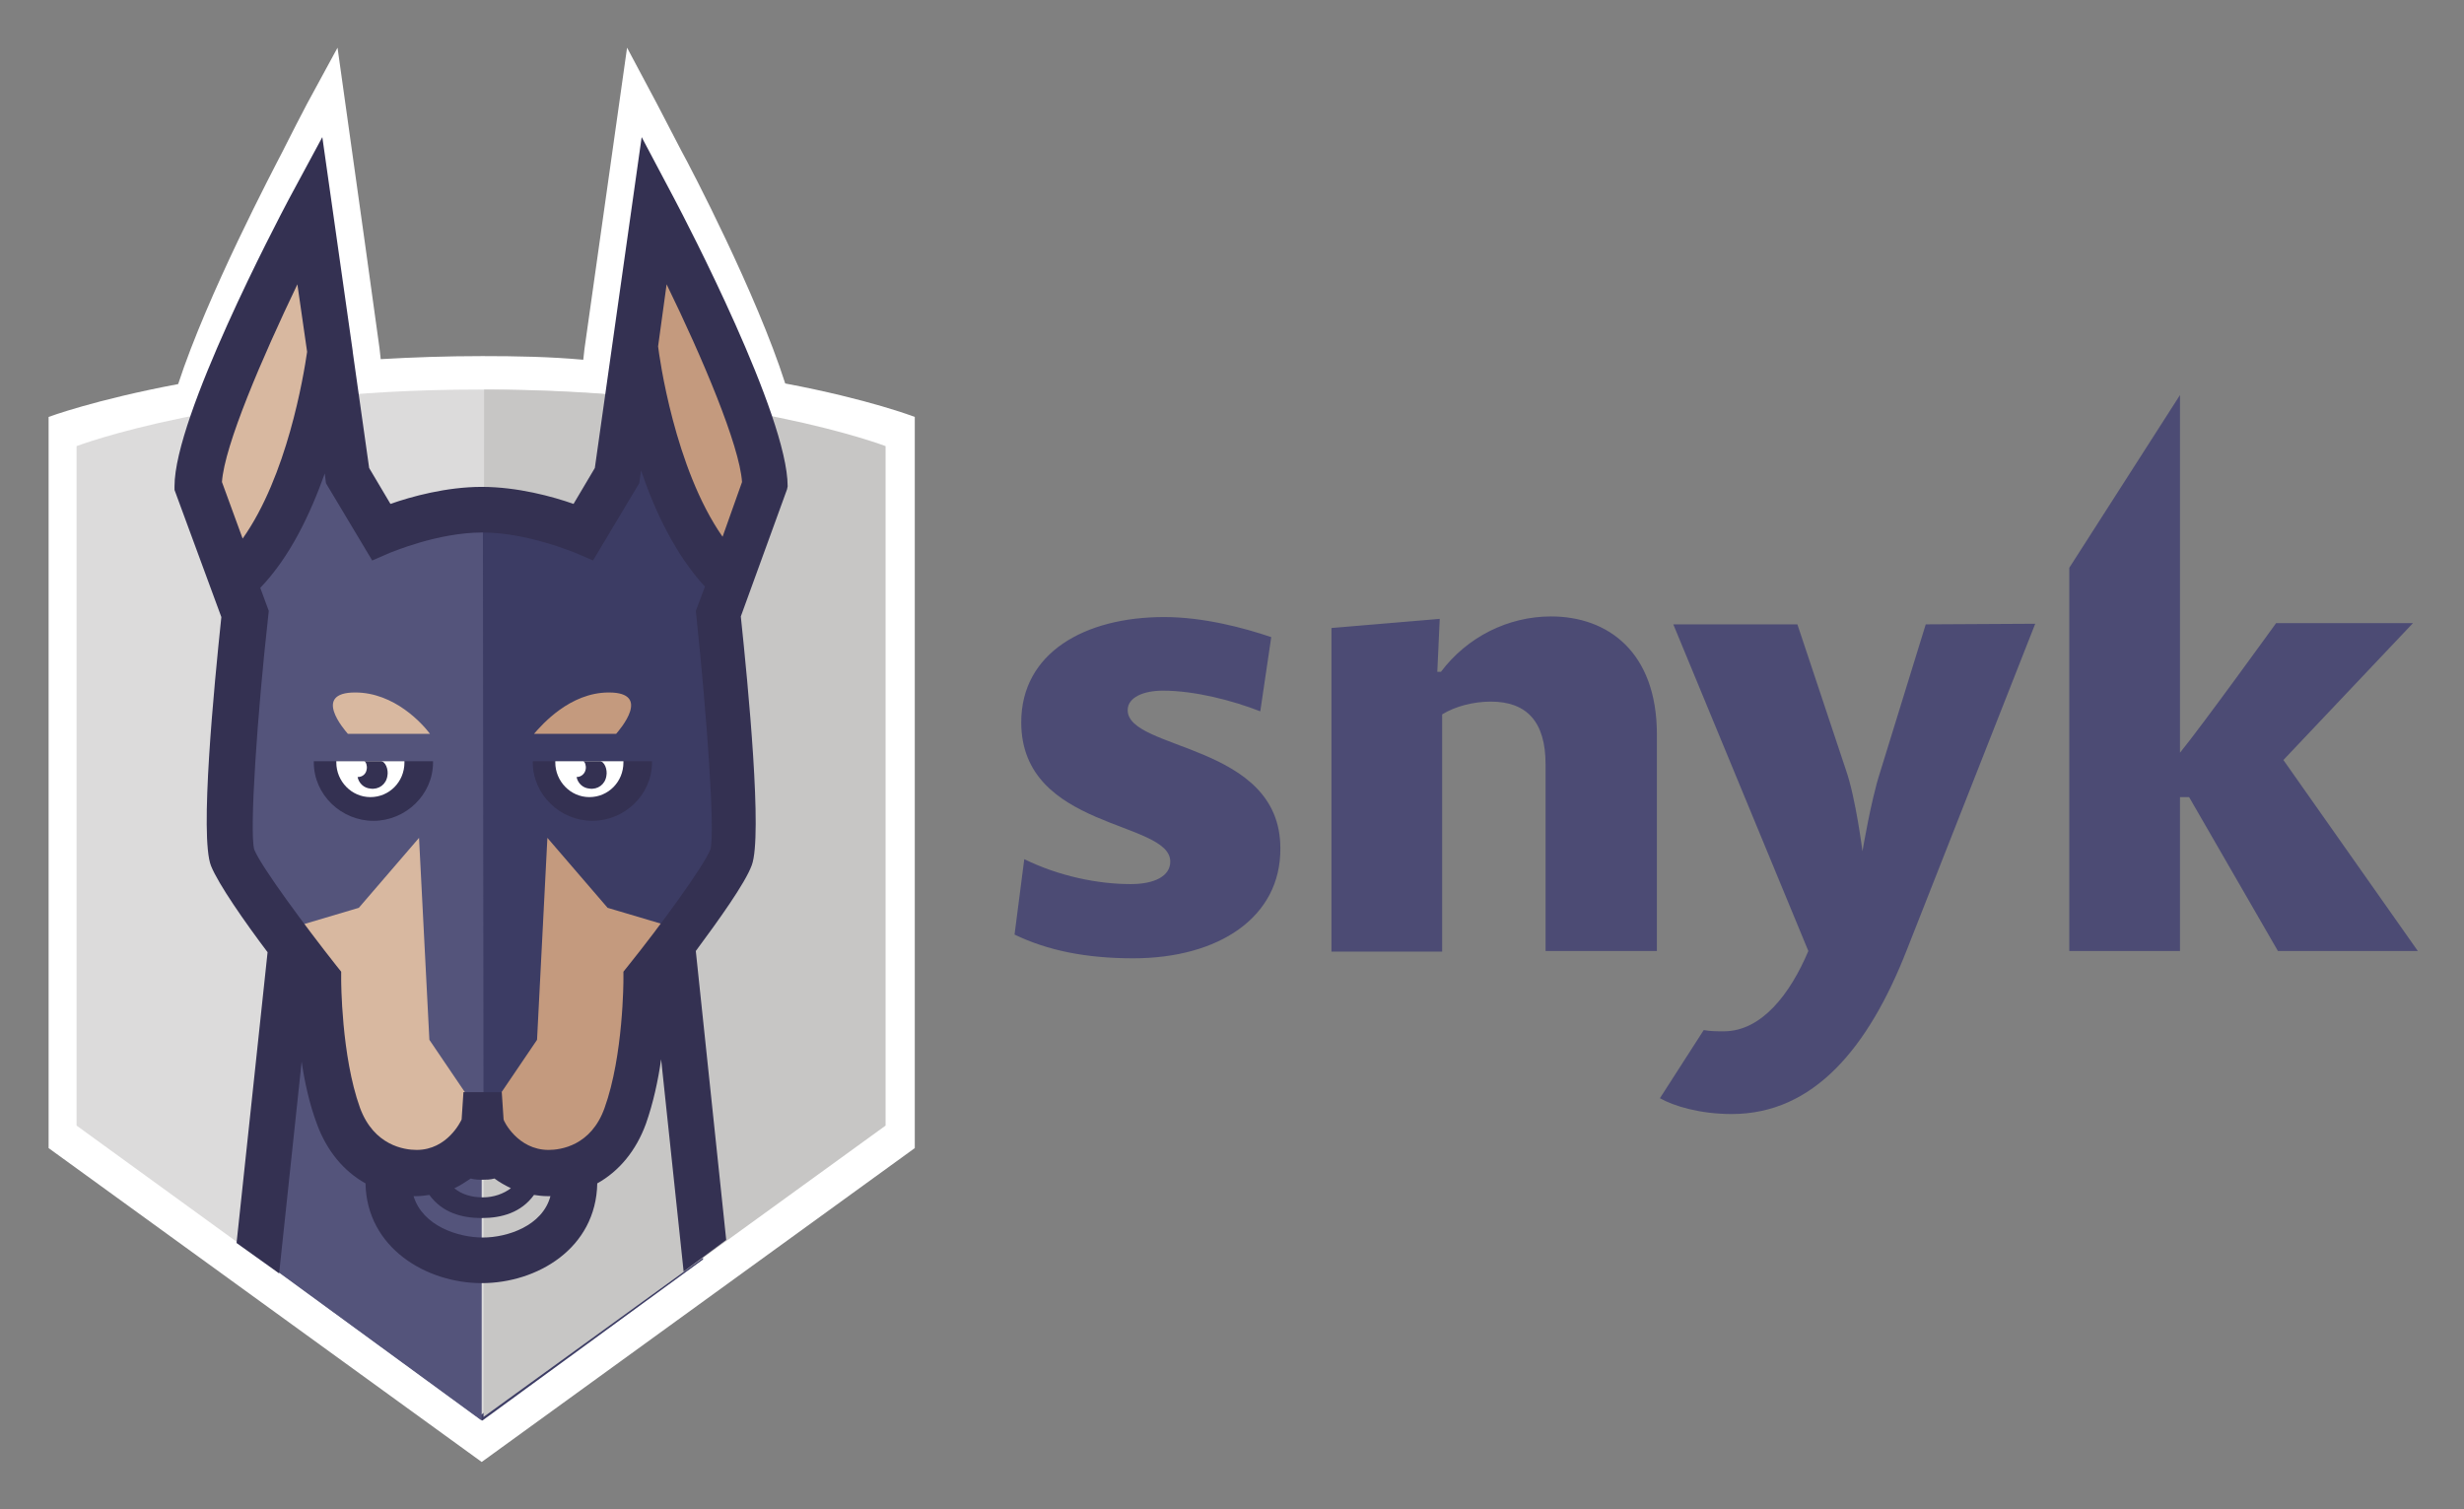 <svg xmlns="http://www.w3.org/2000/svg" role="img" viewBox="-4.79 -1.54 405.08 248.08"><rect x="-4.79" y="-1.54" width="405.08" height="248.08" fill="#808080" stroke="none"/><style>svg {enable-background:new 0 0 400 245}</style><style>.st0{fill:#fff}.st1{fill:#3c3c64}.st4{fill:#54547b}.st5{fill:#c49a7e}.st6{fill:#d8b8a0}.st7{fill:#343152}</style><g><path d="M124.3,61.5c-4.7-14.7-15.5-35.4-17.1-38.3l-1.3-2.5c-0.9-1.7-1.8-3.5-2.7-5.2l-4.9-9.2l-7,49.5l-0.2,1.8 C85.6,57.1,80.1,57,74.5,57c-5.9,0-11.5,0.2-16.7,0.5l-0.2-1.8l-2.4-17.3c0,0-4.5-32.1-4.5-32.1l-5,9.2c-1.2,2.3-2.4,4.6-3.6,7 l-0.4,0.8c-1.5,2.9-12.4,23.6-17.2,38.3C10.7,64.2,3.2,67,3.2,67v120.2l71.2,51.6l71.2-51.6V67C145.6,67,138.1,64.1,124.3,61.5 L124.3,61.5z" class="st0"/><path d="M105.1,154.8H74.4v-52.5l-31.1,51l-4.8,52.4l35.5,25.9l0.5,0.4l36.3-26.5L105.1,154.8z" class="st1"/><path fill="#dcdbdb" d="M73.8,231.4l-66-47.9V71.8c0,0,24.4-9.3,66.1-9.3c41.7,0,66,9.3,66,9.3v111.7L73.8,231.4L73.8,231.4z"/><path fill="#c7c6c5" d="M74.8,62.5L74.8,62.5l-0.1,168.9h0l66.1-47.9V71.8C140.8,71.8,116.5,62.5,74.8,62.5"/><path d="M38.4,205.7l36,26.3V102.3l-31.1,51L38.4,205.7z" class="st4"/><path d="M121,78.3c0-11-18.2-45.5-18.2-45.5l-6.2,43.7l-5.5,9.2l-16.6,0.7l-0.1,0.1v-0.1l-16.6-0.7l-5.5-9.2l-6.2-43.7 c0,0-18.2,34.5-18.2,45.5l7.7,21.1c0,0-3.9,35.4-2.1,40c1.8,4.6,14.1,20.1,14.1,20.1s0,13,3.3,22.4c2.4,6.7,7.7,9.4,12.7,9.4 c7.8,0,10.8-7.2,10.8-7.2s3.1,7.2,10.9,7.2c5.1,0,10.3-2.7,12.7-9.4c3.4-9.4,3.3-22.4,3.3-22.4s12.3-15.5,14.1-20.1 c1.8-4.6-2.1-40-2.1-40L121,78.3L121,78.3z" class="st5"/><path d="M74.5,86.5L74.5,86.5L74.5,86.5l-16.6-0.8l-5.5-9.2l-6.2-43.7c0,0-18.2,34.5-18.2,45.5l7.7,21.1 c0,0-3.9,35.4-2.1,40c1.8,4.6,14.1,20.1,14.1,20.1s0,13,3.3,22.4c2.4,6.7,7.7,9.4,12.7,9.4c7.8,0,10.8-7.2,10.8-7.2s0,0,0,0.1 L74.5,86.5L74.5,86.5L74.5,86.5z" class="st6"/><path d="M113.5,101.4c-1.4-3,0.6-10.1,0.6-10.1c-11.5-12-14.4-37-14.4-37c-2.1,7.9-6.8,31.1-6.8,31.1 s-8.6-3.3-18.4-3.3h-0.1c-0.5,0-1.1,0-1.6,0v98l0.7,1.1v-0.5h0.5v0.5l0-0.5H75v0.5v-0.5h0.5v0.5l8-11.8l1.7-33.2l9.9,11.5l12.8,3.8 c0,0,4.8-3.5,4.8-3.4c2-2.9,2.7-5.3,3.2-6.6C117.5,136.9,113.5,101.4,113.5,101.4" class="st1"/><path d="M74.6,82.1L74.6,82.1L74.6,82.1c-9.8,0-18.4,3.3-18.4,3.3s-4.7-23.2-6.8-31.1c0,0-2.9,25-14.4,37 c0,0,2,7.1,0.6,10.1c0,0-4,35.5-2.2,40.1c0.5,1.3,1.2,3.7,3.2,6.6c0,0,4.8,3.4,4.8,3.4l12.8-3.8l9.9-11.5l1.7,33.2l8,11.8v-0.5h0.5 v0.5v-0.5h0.4L74.6,82.1L74.6,82.1L74.6,82.1z" class="st4"/><path d="M97.7,123.6H82.8v0.2c0,5.3,4.5,9.6,9.8,9.6c5.3,0,9.8-4.3,9.8-9.6v-0.2H97.7L97.7,123.6z" class="st7"/><path d="M86.5,123.6v0.2c0,3.1,2.5,5.7,5.6,5.7c3.1,0,5.6-2.5,5.6-5.7v-0.2H86.5z" class="st0"/><path d="M93.8,123.6h-2.6c0,0,0,0-0.1,0c0.3,0.1,0.5,0.8,0.4,1.3c-0.1,0.7-0.7,1.3-1.5,1.3c0.2,1,1,1.8,2.1,1.9 c1.4,0.2,2.6-0.7,2.8-2.1C95.1,125,94.6,123.6,93.8,123.6 M61.7,123.6H46.8v0.2c0,5.3,4.5,9.6,9.8,9.6c5.3,0,9.8-4.3,9.8-9.6v-0.2 H61.7z" class="st7"/><path d="M50.5,123.6v0.2c0,3.1,2.5,5.7,5.6,5.7c3.1,0,5.6-2.5,5.6-5.7v-0.2H50.5z" class="st0"/><path d="M57.8,123.6h-2.6c0,0,0,0-0.1,0c0.3,0.1,0.5,0.8,0.4,1.3c-0.1,0.8-0.7,1.3-1.5,1.3c0.2,1,1,1.8,2.1,1.9 c1.4,0.2,2.6-0.7,2.8-2.1C59.1,125,58.6,123.6,57.8,123.6" class="st7"/><path d="M96.5,119.1c0.6-0.7,5.9-6.8-1.2-6.8c-6.4,0-11,5.3-12.3,6.8H96.5z" class="st5"/><path d="M65.9,119.1c-1.2-1.6-5.8-6.8-12.3-6.8c-7.1,0-1.8,6.1-1.2,6.8H65.9z" class="st6"/><path d="M43.3,123.5h27.2V121H43.3V123.5z" class="st4"/><path d="M114,86.7c-7.9-11.3-10.4-29.6-10.6-31.3l1.4-10.2c5.9,12.1,12,26.5,12.4,32.5L114,86.7z M112,138.1 c-1.1,2.8-8.5,12.9-13.5,19.1l-0.8,1l0,1.3c0,0.1,0,12.5-3.1,21.1c-2.2,6.2-7.2,6.9-9.2,6.9c-5.1,0-7.4-4.8-7.4-5l-0.3-4.5h-6.3 l-0.3,4.5c-0.1,0.2-2.3,5-7.4,5c-2,0-7-0.7-9.3-6.9c-3.1-8.6-3.1-21-3.1-21.1l0-1.3l-0.8-1c-4.9-6.2-12.4-16.3-13.5-19.1 c-0.8-3,0.5-22.2,2.3-38.3l0.1-0.9l-1.4-3.8C42.9,90,46.2,83,48.6,76.3l0.2,1.6l7.6,12.7l3-1.3c0.1,0,7.7-3.3,15.1-3.3 c7.4,0,15.1,3.3,15.2,3.3l3,1.3l7.6-12.7l0.3-2.1c2.3,6.8,5.7,13.9,10.5,19.1l-1.5,4l0.1,0.9C111.4,116,112.8,135.2,112,138.1 L112,138.1z M69.9,193.8c0.9-0.4,1.8-1,2.7-1.6c0.7,0.2,1.4,0.2,2,0.2c0.5,0,1.2,0,1.9-0.2c0.8,0.6,1.7,1.1,2.7,1.6 c-1.2,0.9-2.8,1.5-4.6,1.5C72.7,195.3,71.1,194.8,69.9,193.8z M74.6,201.9c-4.1,0-9.9-1.9-11.4-6.8c0.1,0,0.3,0,0.4,0 c0.8,0,1.5-0.1,2.2-0.2c2.1,2.9,5.3,3.8,8.6,3.8c3.3,0,6.5-0.9,8.6-3.8c0.7,0.1,1.4,0.2,2.2,0.2c0.2,0,0.3,0,0.5,0 C84.4,200,78.6,201.9,74.6,201.9L74.6,201.9z M31.7,77.7c0.4-6,6.6-20.4,12.4-32.5l1.6,11.1c-0.6,4.1-3.3,20.4-10.6,30.7L31.7,77.7 L31.7,77.7z M124.7,78.4c0-11.6-16.7-43.6-18.6-47.2L100.7,21l-7.7,54.4l-3.5,5.9c-3.4-1.2-9.2-2.8-15.1-2.8 c-5.8,0-11.6,1.6-15,2.8l-3.5-5.9l-2.7-19.1c0,0,0-0.1,0-0.1l0,0l-5-35.2l-5.5,10.2c-1.9,3.6-18.8,35.7-18.8,47.2V79l7.7,20.9 c-1.2,11.4-3.6,36.1-1.7,40.9c1.2,3,5.6,9.3,9.3,14.2l-5.1,47.8l7,5l3.7-34.8c0.5,3.4,1.3,7,2.5,10.2c1.6,4.4,4.4,7.8,8,9.8 c0.2,10.6,10,16.4,19.1,16.4c9.1,0,18.8-5.7,19-16.4c3.6-2,6.4-5.4,8-9.8c1.2-3.4,2-7.1,2.5-10.6l3.7,34.9l7-5.2l-5-47.5 c3.7-5,8.1-11.1,9.2-14.1c1.8-4.8-0.6-29.5-1.8-40.9l7.6-20.9L124.7,78.4L124.7,78.4L124.7,78.4z" class="st7"/></g><path fill="#4c4b74" fill-rule="evenodd" d="M181.5,156c-7.8,0-14.1-1.3-19.5-3.9l1.6-12.4c5.7,2.8,12.1,4.1,17.5,4.1c3.9,0,6.5-1.3,6.5-3.7 c0-6.8-24.5-5.2-24.5-22.9c0-11.4,10.4-17.3,23.5-17.3c6.5,0,13.2,1.8,17.6,3.3l-1.8,12.2c-4.6-1.8-10.8-3.4-16-3.4 c-3.2,0-5.8,1.1-5.8,3.2c0,6.7,25.1,5.4,25.1,22.7C205.8,149.3,195.5,156,181.5,156C181.5,156,181.5,156,181.5,156z M249.3,154.8 v-30.7c0-7-3.1-10.3-9-10.3c-2.9,0-5.9,0.8-8,2.1v39h-18.2v-53.2l17.8-1.5l-0.4,8.7h0.6c4.3-5.7,11-9.1,18.1-9.1 c9.3,0,17.4,5.8,17.4,19.4v35.6L249.3,154.8C249.3,154.8,249.3,154.8,249.3,154.8z M369.7,154.8l-14.6-25.3h-1.5v25.3h-18.2v-63 l18.2-28.4v58.8c3.6-4.4,15.8-21.3,15.8-21.3h22.5l-21.3,22.5l22.1,31.4L369.7,154.8C369.7,154.9,369.7,154.8,369.7,154.8z M311.8,101.1l-7.5,24.3c-1.5,4.6-2.9,13-2.9,13s-1.1-8.7-2.7-13.3l-8-24h-20.4l22.2,53.7c-3,7.1-7.7,13.2-13.9,13.2 c-1.1,0-2.2,0-3.3-0.2l-7.2,11.2c2.3,1.3,6.6,2.6,11.8,2.6c13.5,0,22.5-10.9,28.8-27l21.1-53.6L311.8,101.1 C311.8,101.1,311.8,101.1,311.8,101.1z" clip-rule="evenodd"/></svg>